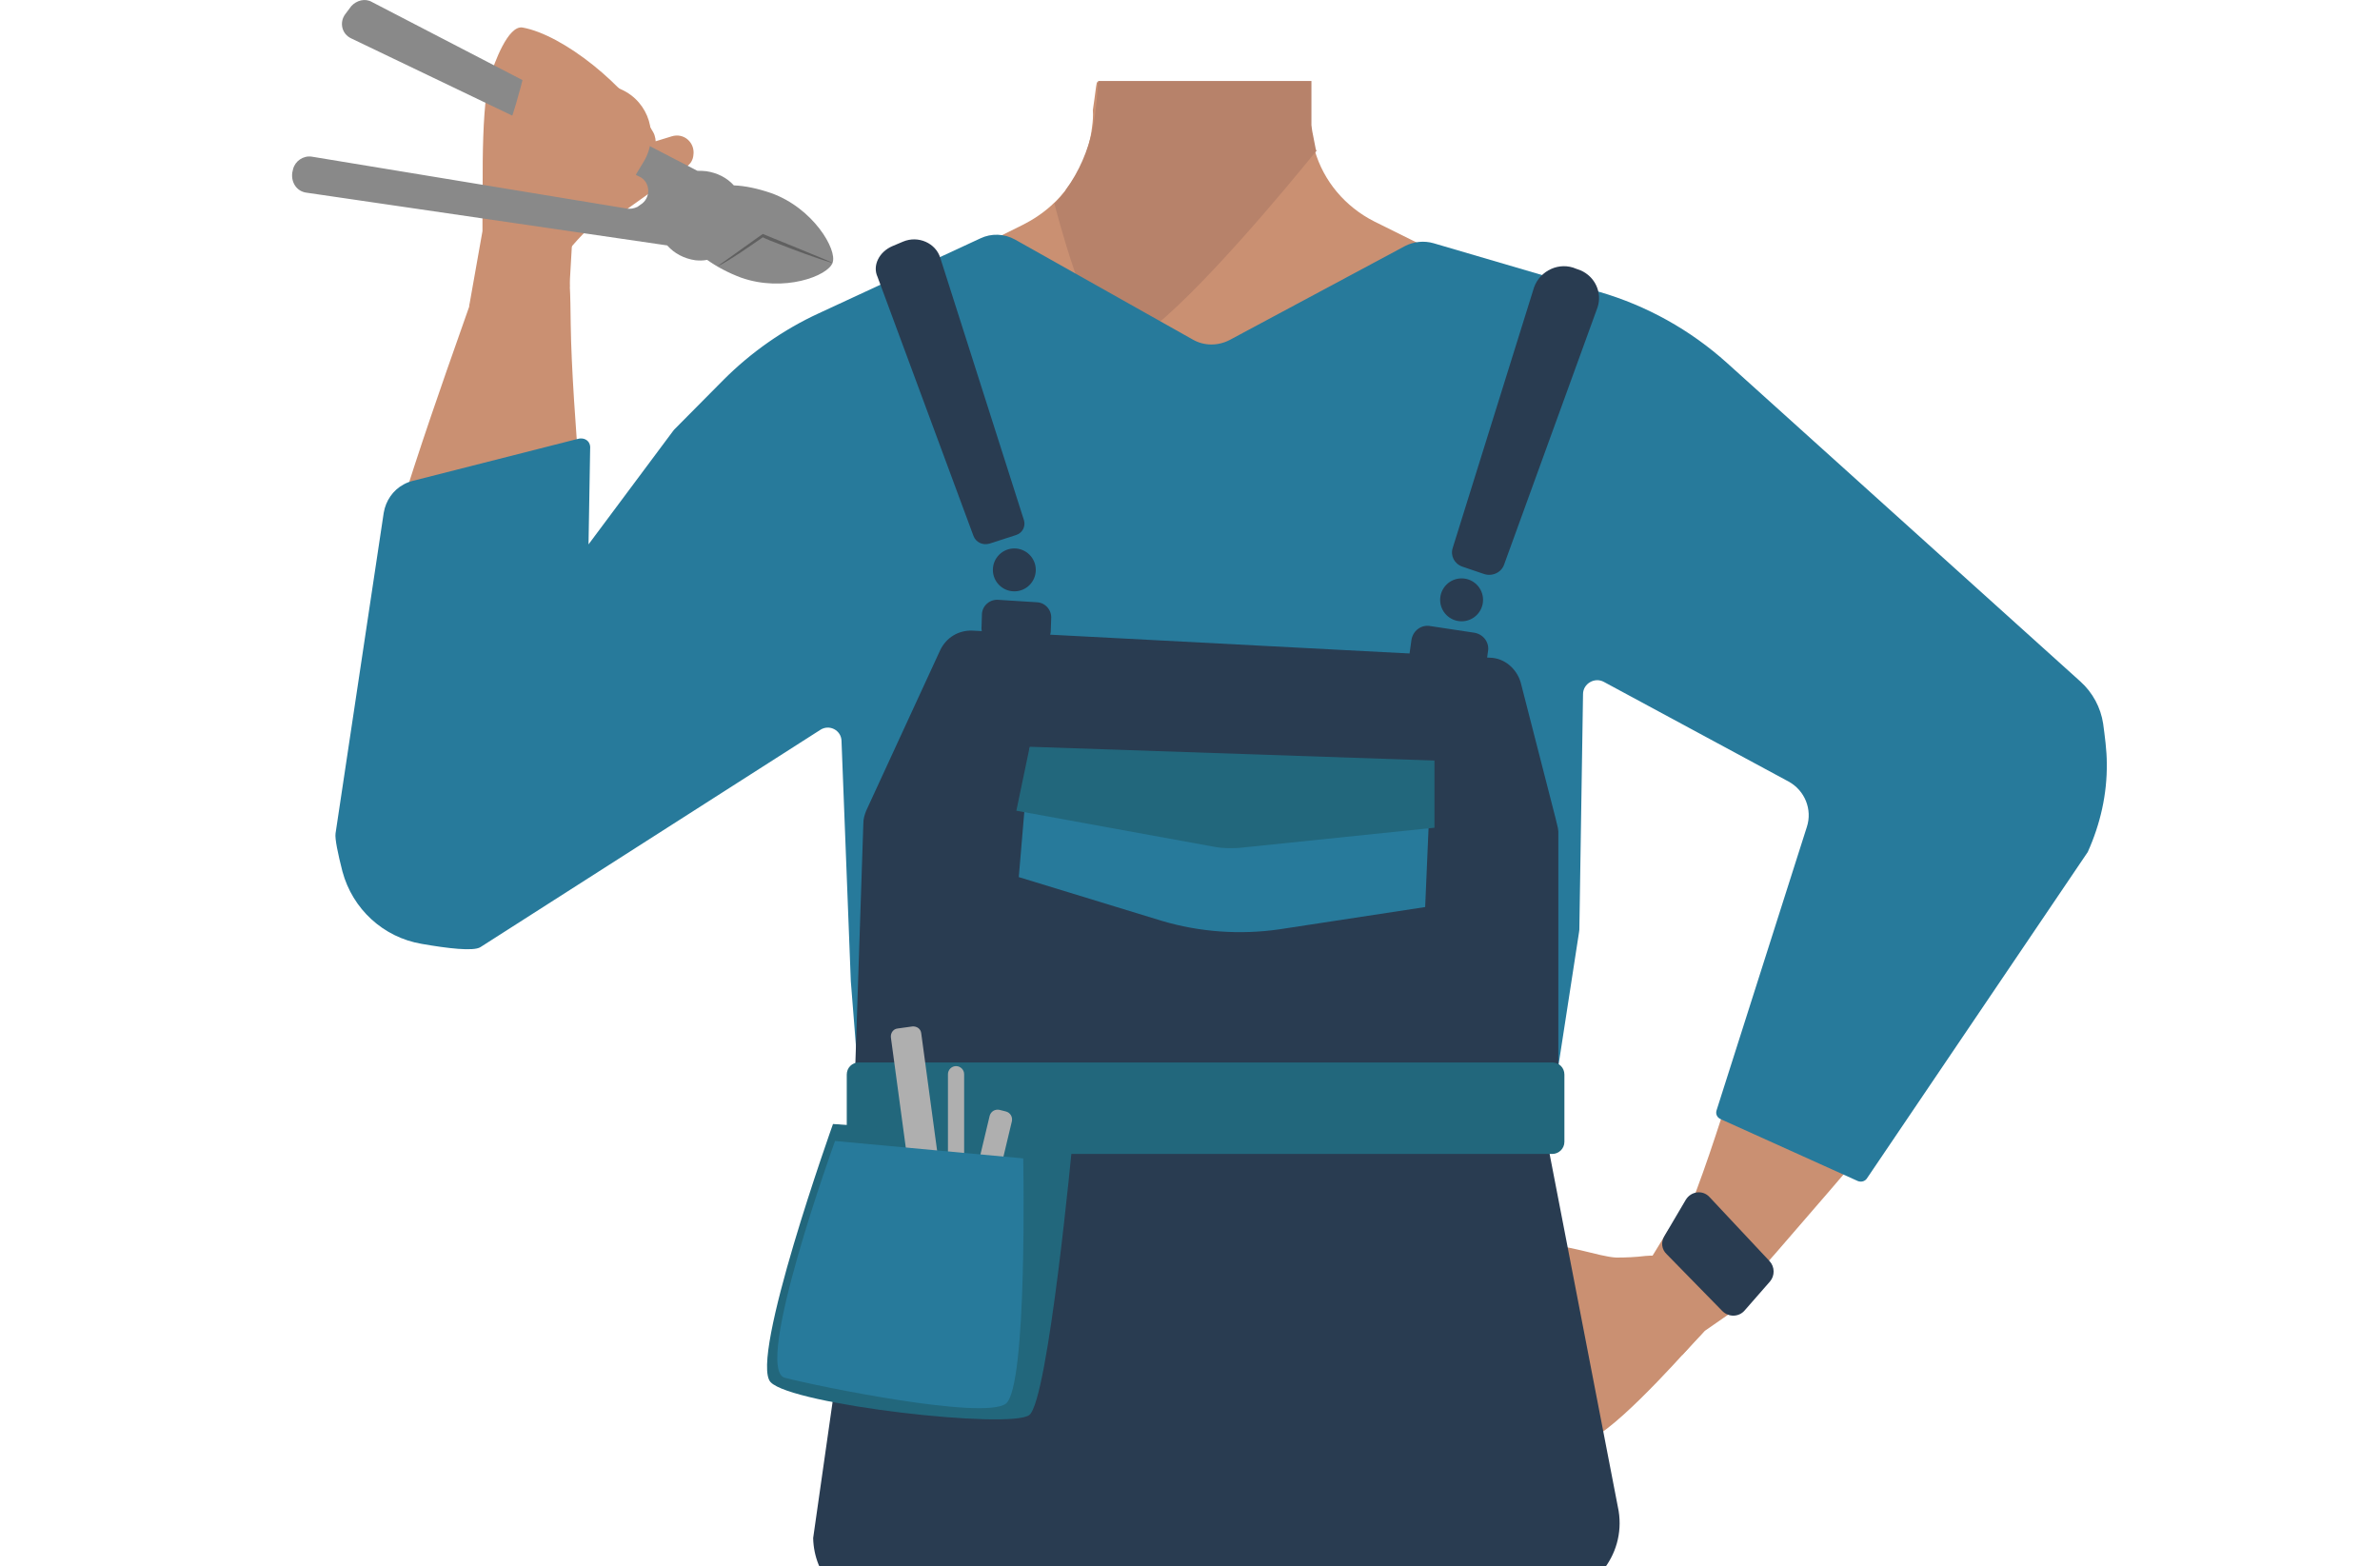 <?xml version="1.0" encoding="utf-8"?>
<!-- Generator: Adobe Illustrator 26.0.3, SVG Export Plug-In . SVG Version: 6.00 Build 0)  -->
<svg version="1.1" id="Calque_1" xmlns="http://www.w3.org/2000/svg" xmlns:xlink="http://www.w3.org/1999/xlink" x="0px" y="0px"
	 viewBox="0 0 588 387" style="enable-background:new 0 0 588 387;" xml:space="preserve">
<style type="text/css">
	.st0{fill:#CA9072;}
	.st1{fill:#293C51;}
	.st2{fill:#B7826A;}
	.st3{fill:none;stroke:#000000;stroke-width:3;stroke-miterlimit:10;}
	.st4{fill:#473415;}
	.st5{fill:#472E1D;}
	.st6{fill:#277A9B;}
	.st7{fill:#22677C;}
	.st8{fill:#AFAFAF;}
	.st9{fill:none;}
	.st10{fill:#898989;}
	.st11{fill:#606060;}
</style>
<path class="st0" d="M117.4,228c19.9-0.1,26.1-23,27.8-31.4s1.1-26.2,0.9-34.9c-0.7-22.3-4.8-59.8-5.1-81.6
	c-0.2-14.4,0-21.9-9.2-24.2c-8.4-2.1-12.9,11.3-14.7,16.5c-7.5,21.4-22.7,63.2-26.8,86.8c-1.7,9.7-3.3,29.7-1.8,39.4
	C92.8,225.8,111.6,228,117.4,228z"/>
<path class="st0" d="M126.6,67.6c-3.3-1.2-7.6-5-7.2-13.4c0,0-0.9-26.9,1.6-35c1.1-3.6,4.5-13,8.1-12.4c10,1.8,25.7,14.3,32.3,25.9
	c2,3.5-1.2,12.2-3.3,15.3c-2.3,3.4-10.2,6.3-13.1,8.9c-1.6,1.5-3.1,3.2-4.5,4.9C136.9,66.2,131.1,69.2,126.6,67.6z"/>
<path class="st0" d="M495.5,164.7c-18.5-7.2-32.7,11.8-37.4,19s-10.7,23.9-13.6,32.1c-7.5,21-17.5,57.3-25.2,77.8
	c-5,13.5-8.1,20.4-0.3,25.9c7,5,16.1-5.8,19.7-9.9c14.8-17.2,44.3-50.4,56.8-70.9c5.1-8.4,14-26.4,16.1-36
	C517.6,175.8,501,166.8,495.5,164.7z"/>
<path class="st0" d="M422.2,316c2,3.2,3.1,9-3,14.8c0,0-17.6,20.2-25.4,24.3c-3.5,1.8-12.8,6.2-15.4,3.3
	c-7.3-8.4-12.1-28.6-9.7-41.7c0.7-3.9,9.4-8,13.3-8.8c4.3-0.8,13,2.6,17.3,2.8c2.4,0,4.8-0.1,7.2-0.4
	C412.4,309.8,419.4,311.6,422.2,316z"/>
<polygon class="st0" points="412.4,303.5 408.3,310.2 411.6,322.7 415.6,334.8 421.2,328.8 431.3,321.8 "/>
<path class="st1" d="M411.2,305.4l5.3-9c1.3-2.1,4.2-2.5,5.9-0.6l14.8,15.8c1.3,1.4,1.3,3.6,0.1,5l-6.3,7.2
	c-1.4,1.6-3.9,1.7-5.5,0.1l-13.7-14C410.5,308.7,410.3,306.9,411.2,305.4z"/>
<path class="st0" d="M417.1,112.8c-0.6,38.4-26.2,33.2-36.9,42.3c-12.6,10.8-8.3,50-17.2,64c-2.5,3.8-11.4,10.1-15.8,9.1
	c-12.5-2.9-24-30.7-34.8-37.7c-6.3-4.1-23.6-3.6-30.2,0c-11.2,6.2-22.3,34.9-34.8,37.7c-4.4,1-13.4-5.2-15.8-9.1
	c-8.9-14-4.6-53.2-17.2-64c-10.6-9.1-36.2-3.9-36.9-42.3c-0.4-26.6,35-37.3,35-37.3l40.1-19.9c2.6-1.3,5-2.9,7.1-4.8
	c0.8-0.7,1.6-1.5,2.3-2.3c0.2-0.2,0.4-0.5,0.6-0.7c4-4.7,6.5-10.4,7.2-16.4c0.2-1.4,0.3-2.8,0.2-4.2l0.4-2.8l0.4-3l0.2-1.1h52.6
	l0.1,4.6v1.5v3.2c0,0.3,0,0.7,0,1l0,0c0,0.6,0.1,1.3,0.2,1.9c0.2,1.5,0.5,3.1,0.9,4.6c2.2,7.7,7.6,14,14.7,17.6L380,74.8
	c1,0.5,2.1,1,3.2,1.3C390.3,78.4,417.5,89.5,417.1,112.8z"/>
<path class="st2" d="M325.3,37.2l-1,1.2c-5.1,6.3-28.8,35.1-41.8,44.3c-3.2,2.3-5.7,3.4-7.2,2.7c-6.8-3.3-14.8-35.1-14.8-35.1
	l0.1-0.1c0.6-0.6,1.2-1.2,1.7-1.9c0.3-0.4,0.7-0.8,1-1.3v-0.1c3.3-4.5,5.5-9.7,6.7-15.2c0-0.2,0.1-0.4,0.1-0.6
	c0.4-2.3,0.7-4.7,0.9-7c0.1-1,0.1-2,0.2-3l0.1-1.1H324v4.2v6.7l0.1,0.8l0.1,0.7l0.9,4.6L325.3,37.2z"/>
<path class="st3" d="M359.7,119.7c11.9,25,40.9,38.8,40.9,38.8s53,32.8,70.4,44c8.2,5.3,25.2,16.6,39-3.6l0,0
	c11.3-16.6-2.8-30.4-10.2-36.2c-15-11.8-47.9-32.6-60.5-46.7c-9.4-10.5-19.8-30.3-43.1-36.2c0,0-18.6-6.9-31.8,8.3l-0.5,0.6
	C356.5,97.2,354.8,109.4,359.7,119.7L359.7,119.7z"/>
<path class="st3" d="M237.1,120c-8.5,26.3-35.5,43.8-35.5,43.8s-48.2,39.4-64.1,52.8c-7.5,6.3-22.8,19.7-39.1,1.5l0,0
	c-13.4-15-1.2-30.5,5.4-37.2c13.3-13.7,43.2-38.6,53.9-54.2c7.9-11.6,15.6-32.7,38-41.5c0,0,17.5-9.3,32.6,4l0.6,0.5
	C237.4,97.2,240.6,109.1,237.1,120z"/>
<polygon class="st4" points="219.2,324.6 220.7,302.1 375.7,302.1 377.7,321.6 "/>
<circle class="st5" cx="366.4" cy="295.4" r="4.7"/>
<path class="st6" d="M382.4,280.3l7.7-49.9c0.1-0.4,0.1-0.9,0.1-1.3l0.9-57.6c0-2.6,2.9-4.3,5.2-3l45.6,24.6c4,2.2,5.9,6.9,4.5,11.2
	l-22.3,70c-0.3,0.9,0.1,1.8,1,2.2l33.9,15.3c0.8,0.3,1.7,0.1,2.2-0.6l54.6-80.7c3.1-6.9,4.8-14.3,4.7-21.9c0-3.2-0.5-6.8-0.9-9.8
	c-0.6-4-2.6-7.7-5.6-10.4l-87.3-78.7c-9.1-8.2-19.9-14.2-31.6-17.6l-40.9-12c-2.4-0.7-5-0.4-7.1,0.7L303.8,84
	c-2.9,1.5-6.3,1.5-9.1-0.1l-43.9-24.7c-2.7-1.5-5.9-1.6-8.6-0.3l-39.9,18.5c-8.7,4-16.7,9.6-23.5,16.4l-12,12.1
	c-0.2,0.2-0.4,0.4-0.6,0.7l-20.8,27.9l0.4-23.6c0.2-2-1.5-3-3.3-2.4l-40.5,10.3c-0.8,0.2-1.6,0.5-2.3,0.9c-2.6,1.4-4.4,4-4.9,7
	l-11.9,79.2c-0.2,1.3,0.6,5.1,1.7,9.4c2.5,9.3,10.1,16.3,19.6,17.9c6.3,1.1,12.8,1.9,14.5,0.8l84-53.7c2.2-1.4,5.1,0.1,5.2,2.7
	l2.3,59.4l2.5,31.5"/>
<path class="st1" d="M212.7,273.8l1.2,14.5c0,0.2,0,0.4,0,0.6l-13,91.1c0.2,9.2,7,16.7,15.8,18c3.3,0.5,6.5,1,9.7,1.7l40.6,6.2
	c24.9,5.8,50.9,5.1,75.5-2.1l39.5-8.9c11.3-0.3,19.7-10.5,17.9-21.6l-17.4-90c-0.2-1-0.2-2,0-3"/>
<path class="st1" d="M220.5,60.8l2.6-1.1c3.8-1.6,8.1,0.4,9.2,4l20.7,64.9c0.4,1.5-0.4,3.1-2,3.6l-6.5,2.1c-1.7,0.5-3.4-0.3-4-1.9
	l-23.7-64C215.5,65.6,217.2,62.2,220.5,60.8z"/>
<path class="st1" d="M390.5,66.8l-1.1-0.4c-4.1-1.8-8.9,0.4-10.4,4.6l-20.1,64.4c-0.6,1.9,0.4,3.9,2.4,4.6l5.3,1.8
	c2,0.7,4.3-0.3,5-2.3l23.1-63.6C395.9,72.2,394,68.3,390.5,66.8z"/>
<circle class="st1" cx="250.6" cy="140.8" r="5.3"/>
<circle class="st1" cx="361.1" cy="148.2" r="5.3"/>
<path class="st1" d="M240.2,155.8l128,6.7c3.5,0.1,6.5,2.7,7.5,6.1l8.6,33.5c0.2,0.8,0.4,1.7,0.6,2.5c0,0.3,0.1,0.5,0.1,0.8v67.1
	h-174l2.3-69.1c0-1.1,0.3-2.1,0.7-3.1l18.3-39.7C233.8,157.5,236.8,155.7,240.2,155.8z"/>
<path class="st1" d="M255.5,159.5l-9.5-0.6c-2.1-0.1-3.7-2-3.5-4.1l0.1-3.1c0.1-2.1,2-3.7,4.1-3.5l9.5,0.6c2.1,0.1,3.7,2,3.5,4.1
	l-0.1,3.1C259.5,157.9,257.7,159.5,255.5,159.5z"/>
<path class="st1" d="M362.1,169.6l-10.6-1.6c-2.3-0.3-4-2.4-3.5-4.8l0.7-5c0.3-2.3,2.4-4,4.8-3.5l10.6,1.6c2.3,0.3,4,2.4,3.5,4.8
	l-0.7,5C366.5,168.3,364.4,170,362.1,169.6z"/>
<path class="st6" d="M254.4,184.8l-2.7,31.9l35.3,10.8c9.4,2.8,19.4,3.5,29.1,2.1l36-5.5l1.4-32.5L254.4,184.8z"/>
<path class="st7" d="M254.4,184.5l-3.3,15.8l48.8,8.9c2,0.4,4.1,0.4,6.1,0.3l48.4-5v-16.6L254.4,184.5z"/>
<path class="st7" d="M383.5,285.1H212.2c-1.7,0-3-1.3-3-3v-16.6c0-1.7,1.3-3,3-3h171.3c1.7,0,3,1.3,3,3v16.6
	C386.5,283.8,385.1,285.1,383.5,285.1z"/>
<path class="st7" d="M205.8,277.7c0,0-20.8,58.2-15.4,63.8c5.4,5.6,59.2,11.7,63.9,8.1s10.7-67.7,10.7-67.7L205.8,277.7z"/>
<path class="st8" d="M232,302.6l-3.6,0.5c-1.1,0.1-2.1-0.6-2.2-1.7l-6.1-45.1c-0.1-1.1,0.6-2.1,1.7-2.2l3.6-0.5
	c1.1-0.1,2.1,0.6,2.2,1.7l6.1,45.1C233.9,301.4,233.1,302.4,232,302.6z"/>
<path class="st8" d="M236.2,303L236.2,303c-1.1,0-2-0.9-2-2v-35.6c0-1.1,0.9-2,2-2l0,0c1.1,0,2,0.9,2,2V301
	C238.1,302.1,237.3,303,236.2,303z"/>
<path class="st8" d="M241.8,302.8l-1.6-0.4c-1.1-0.3-1.7-1.3-1.5-2.4l5.8-24.3c0.3-1.1,1.3-1.7,2.4-1.5l1.6,0.4
	c1.1,0.3,1.7,1.3,1.5,2.4l-5.8,24.3C243.9,302.4,242.8,303.1,241.8,302.8z"/>
<path class="st6" d="M206.3,281.9c0,0-20.4,56.4-12.4,58.5s49.1,10.5,54.6,6.4c5.4-4.1,4.3-60.6,4.3-60.6L206.3,281.9z"/>
<path class="st0" d="M145.5,51l0.7,1.3c1.2,2.1,4.1,2.6,6,1.3l17.5-12.5c0.9-0.6,1.5-1.6,1.6-2.7l0,0c0.5-3.1-2.3-5.7-5.4-4.7
	l-3.9,1.2c-2.5,0.8-5.2-0.9-5.3-3.6l-0.3-3.2"/>
<path class="st9" d="M335.6,260.5c16.2,5.2,23.2,9.6,27,16.6c3.1,5.6,6,18.5,6.3,24.9c0.5,15.1-7.8,52.9-21.9,65.6
	c-14.4,12.9-84.8,12.9-99.2,0c-14.1-12.6-22.5-50.5-21.9-65.6c0.2-6.4,3.2-19.3,6.3-24.9c3.8-6.9,10.9-11.3,27-16.6
	c18.5-6,37.3-5,37.3-5S317.1,254.5,335.6,260.5z"/>
<polygon class="st0" points="140.7,70.9 141.4,58.8 129.3,55.6 119.2,48.9 119.2,57.1 115.9,75.7 "/>
<g>
	<path class="st10" d="M75.7,47.6l88.9,13c0.1,0,0.2,0,0.3,0.1c1.7,1.9,4.1,3.2,6.9,3.6c1,0.1,1.9,0.1,2.9-0.1
		c2.4,1.7,5.2,3.2,8.4,4.4c10.5,3.7,21.5-0.4,22.6-3.7c1.2-3.2-4.8-13.5-15.2-17.2c-3.2-1.1-6.4-1.8-9.2-1.9
		c-1.7-1.9-4.1-3.1-6.8-3.5c-0.8-0.1-1.5-0.1-2.2-0.1L91.9,0.5c-1.7-1-3.8-0.4-5.1,1l-1.5,2c-1.5,2-0.9,4.9,1.5,6l71.1,34.1
		c2.9,1.3,3,5.4,0.3,7l-0.7,0.5c-0.8,0.4-1.8,0.6-2.8,0.4L77,38.7c-2.1-0.3-4.1,1.1-4.6,3.1l-0.2,0.9C71.9,45.2,73.4,47.3,75.7,47.6
		z"/>
	<g>
		<path class="st11" d="M205.7,65c-4.3-1.3-9.1-3.1-13.2-4.7c-1.4-0.5-2.9-1.1-4.3-1.8l0.6-0.1c-1.7,1.2-4.1,2.8-5.7,3.9
			c-1.9,1.2-4,2.7-5.9,3.5c0.1,0,11.3-8.1,11.3-8C188.3,57.8,205.9,64.8,205.7,65L205.7,65z"/>
	</g>
</g>
<path class="st0" d="M130.9,11.5c0.2,0.2-3.8,18.7-7.7,25.2c-0.8,1.4-0.2,3.3,1.4,3.9l0.4,0.1c1.1,0.4,2.4-0.1,3-1l4.7-1.1
	c-0.7,1.4,0.1,3.1,1.6,3.6l0,0c1.2,0.5,2.4-0.1,3-1.1l2.9-1.4c-0.5,1.4,0.2,3,1.6,3.5l1,0.3c1.3,0.5,2.6-0.1,3.2-1.3l4.1-1.6
	c-0.4,1.4,0.4,2.8,1.7,3.3l1.9,0.7c1.4,0.5,3.2-0.5,3.6-1.8L159,40c3.9-6.4,1.4-14.8-5.5-17.9L130.9,11.5z"/>
</svg>
